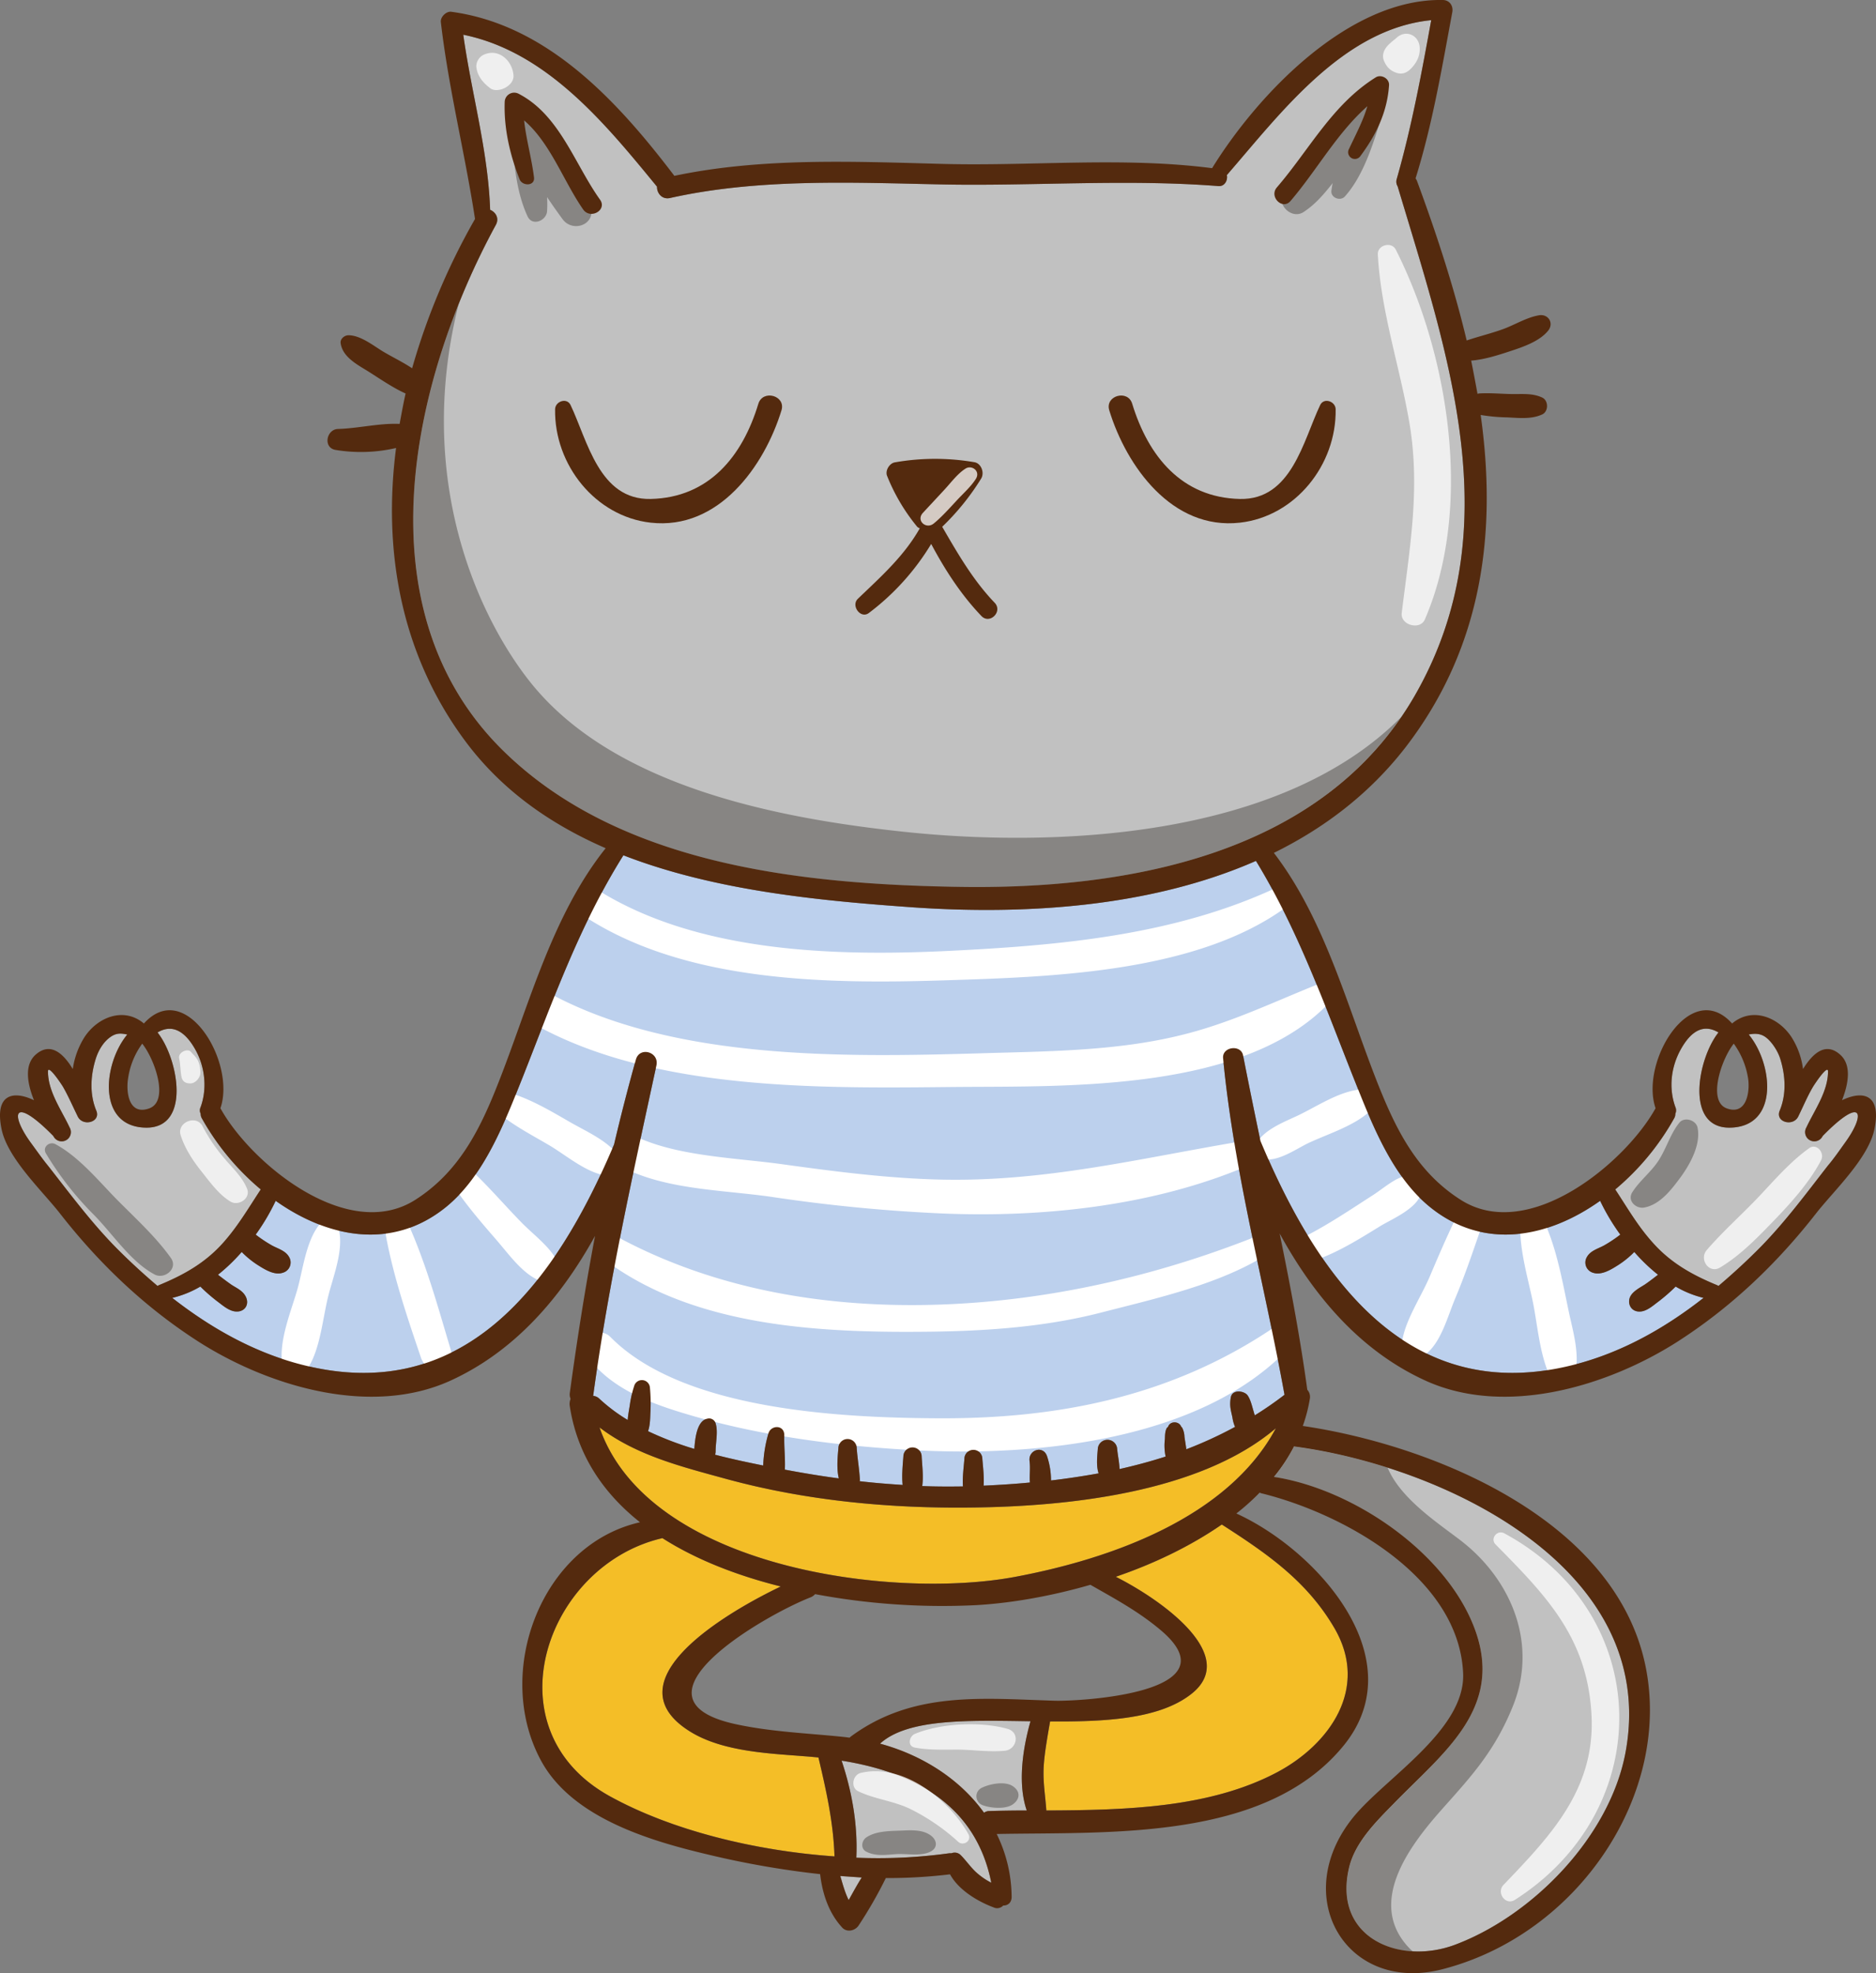 <svg xmlns="http://www.w3.org/2000/svg" width="1005.1" height="1057" viewBox="0 0 1005.1 1057">
  <rect x="0" y="0" width="1005.1" height="1057" fill="#808080" stroke="none"/>
  <title>licemoji9_130454438</title>
  <g id="Layer_2" data-name="Layer 2">
    <g id="licemoji9_130454438">
      <g>
        <path d="M847.4,730C756,755.9,706.5,685.7,675.3,611.2c-3.2-15.3-6.3-30.5-9.3-45.8-1.1-6-11.3-4.7-10.7,1.5,5.8,60.9,22,120.2,32.9,180.3a187.7,187.7,0,0,1-15.9,11,13.9,13.9,0,0,1-.6-1.9c-.9-2.9-1.6-6.4-3.3-8.8s-8.2-3.5-9,1.2.2,7.2.9,10.7a19.4,19.4,0,0,0,1.4,5,219,219,0,0,1-26.1,12c-.3-2.3-.7-4.6-1-6.7a11.7,11.7,0,0,0-1.2-4.8l-.6-.7c-1.2-3-6-3-7,.2l-.6.5c-1.1,1.9-1,4.2-1.1,6.2a28.6,28.6,0,0,0,.4,9.2c-8.1,2.6-16.3,4.8-24.7,6.7-.1-3.7-1-7.6-1.3-11.2a5.2,5.2,0,0,0-10.3,0c-.3,4.1-1,9.3.4,13.5-8.4,1.5-16.9,2.8-25.5,3.8a41,41,0,0,0-2.1-12.9c-2-6.2-10.2-3.5-9.4,2.5.5,3.8-.1,7.7.2,11.5-8.2.8-16.5,1.3-24.8,1.7.3-4.8-.3-9.7-.7-14.4a4.8,4.8,0,0,0-9.6,0c-.4,4.8-1.1,9.9-.8,14.8-7.2.1-14.5.1-21.8-.2.7-5.2,0-10.5-.3-15.8a4.9,4.9,0,0,0-9.8,0c-.4,5.1-.9,10.2-.4,15.2-7.7-.5-15.4-1.1-23-2,0-.3.1-.5.1-.8-.3-5.6-1.3-11.2-1.7-16.9a4.9,4.9,0,0,0-9.8,0c-.5,5.3-1,11,.2,16.2-9.7-1.3-19.4-2.9-28.9-4.7.3-6-.5-12.2-.3-18.2s-7.2-5.8-8.5-1.2a70.3,70.3,0,0,0-2.8,17.2c-8.4-1.7-17-3.5-25.8-5.8a5.8,5.8,0,0,0,.3-1.9c0-4.7,1.4-10.4,0-14.9A3.6,3.6,0,0,0,379,760c-5.7,1.1-6.6,10.9-7,16.2a176.3,176.3,0,0,1-24.8-9.5c1.2-3.3,1.1-7.2,1.3-10.6a90.9,90.9,0,0,0-.3-12.8,4.3,4.3,0,0,0-8.3-1.2,59.3,59.3,0,0,0-2.5,10.9c-.4,2.4-.9,5.1-1.1,7.7a91.4,91.4,0,0,1-15.2-11.4,5.2,5.2,0,0,0-3.3-1.5c8.1-59.7,21.2-118.4,33.9-177.1,1.5-7.2-9-10.2-11-3.1-4.2,15-8.1,30.2-11.7,45.5C297.8,686.8,248.3,755.7,157.7,730c-24.1-6.9-45.8-19.4-65.4-34.7a54.4,54.4,0,0,0,15.1-6.1l.2.3a94.9,94.9,0,0,0,9,7.8c3.1,2.3,6.7,5.6,10.8,5.3s6.1-4,4.4-7.7-5.5-5-8.3-7-4.5-3.3-6.7-5a97.3,97.3,0,0,0,12.7-12.2,48.7,48.7,0,0,0,8.6,7c3.8,2.4,9,5.7,13.5,4.1a5.7,5.7,0,0,0,3.4-8.2c-1.9-3.6-6-4.6-9.3-6.4a73.1,73.1,0,0,1-8.7-5.8,114.3,114.3,0,0,0,10.7-18.1c27.8,19.7,62.3,26.8,91.3,3.3,20.6-16.8,31.4-45.4,41-69.4,16.3-41.3,30.4-81.4,54-119,49.2,19.1,105.9,24.4,155.5,27.9,59.7,4.1,126.9-.1,183.4-24.9,22.4,36.7,36.3,75.9,52.2,116,9.6,24,20.3,52.6,41,69.4,29,23.5,63.5,16.4,91.2-3.3a115.1,115.1,0,0,0,10.8,18.1,73.1,73.1,0,0,1-8.7,5.8c-3.3,1.8-7.4,2.8-9.3,6.4a5.7,5.7,0,0,0,3.3,8.2c4.6,1.6,9.8-1.7,13.6-4.1a48.7,48.7,0,0,0,8.6-7,97.3,97.3,0,0,0,12.7,12.2c-2.2,1.7-4.4,3.4-6.7,5s-6.9,3.7-8.3,7,.3,7.3,4.4,7.7,7.7-3,10.8-5.3a94.9,94.9,0,0,0,9-7.8l.2-.3a55.1,55.1,0,0,0,15,6.1C893.2,710.6,871.5,723.1,847.4,730Z" fill="#bcd0ed"/>
        <path d="M690.1,722.6c-47,49.3-135.5,57.8-199.8,54.3-39.4-2.1-79.4-7.1-117.5-17.9-21.6-6.2-45.2-14-58.6-33-5.4-7.7,6.4-16.3,12.8-9.8,38.8,39.4,123.8,43.3,175.2,43.6,64.7.4,125.2-11.7,179.5-48.1C688.4,707.2,695.4,717,690.1,722.6Zm-13.9-61.5c-52.6,21.3-109.1,34.7-165.8,37.5-59,2.9-121.8-5.3-178-35.1-8.2-4.3-14.5,7-7.2,12.3,48.3,35.5,116,38.3,173.6,37.6,30.6-.4,61.6-2.6,91.4-10.3s64.6-15.3,90.2-32.1C685.2,667.8,682.1,658.7,676.2,661.1ZM729,583.6c-11.4,1.1-22.6,8.6-32.8,13.6-7.8,3.8-23,9.1-24,19.1a8.2,8.2,0,0,0-8.2-4.7c-54.5,9.2-104.8,21.7-160.8,20.3-28.3-.7-56.7-4.4-84.8-8.3-23.5-3.2-52.6-4.1-74.5-13.3-10.9-4.5-15.6,13.1-4.9,17.6,22.7,9.6,50.3,9.8,74.5,13.3a872.8,872.8,0,0,0,89.7,8.8c55.1,2.5,115.2-3.9,166.1-25.8a5.3,5.3,0,0,0,3.6-5.4,2.9,2.9,0,0,0,1.1,1.1c8.1,4.5,19.6-4,26.9-7.5,10.6-5,24.4-9.1,33-17.1C738,591.4,735.1,583.1,729,583.6Zm-21.7-56.8c-25.1,10-48.3,21.4-74.8,27.8-34.9,8.6-72.3,8.6-108.1,9.7-72.3,2.1-161.6,3.5-227.2-30.7-10.5-5.5-19.8,10.3-9.3,16,64.2,35.1,153.4,33.4,224.6,32.7,60.1-.5,155.3,2.6,200.4-45.9C716.4,532.5,713,524.6,707.3,526.8Zm-24.2-50.9c-54.5,25.2-115.3,30.6-174.6,33.5-61.5,3-134.9.9-188.4-32.7-8.6-5.5-16.3,8-7.9,13.6,55.1,36.5,132.6,36.9,196.3,34.8,56.7-1.8,133-4.4,180.5-39.1C695,481.5,690,472.7,683.1,475.9ZM332,620c-5.9-8.7-17.4-13.6-26.3-18.7s-20.4-12.1-31.6-15.5c-6-1.8-11.7,6.8-6.4,11,8.2,6.6,17.5,11.4,26.5,16.7s19.8,14.7,30.3,16.2C329.6,630.5,335.6,625.4,332,620Zm-33.2,56.1c-4.1-8.3-13.1-14.7-19.5-21.3-8.2-8.4-15.8-17.2-24.1-25.3-5.3-5.1-15,1.7-10.6,8.2,6.4,9.2,13.6,17.6,20.9,26S279.6,682,288.9,686C295.5,688.9,302.1,683,298.8,676.1Zm-57.3,47c-6.6-22.1-12.9-45-22.2-66.1-3.4-7.6-13.8-1.9-12.5,5.2,4.1,22.1,11.6,44.1,18.8,65.3C229,737.4,244.6,733.4,241.5,723.1Zm-60.9-67.3c-1.2-3-4.9-4.5-7.5-2-8.8,8.5-10.5,25-13.6,36.3s-10.2,27.6-8.3,40.6c1.1,6.9,10.8,6.8,14,1.8,6.4-10.2,7.7-26.2,10.6-37.9S185.3,667.2,180.6,655.8Zm580-22.1c-1.5-3.1-4.6-4.5-9.3-3.2s-11.1,6.8-15.8,9.8c-11.5,7.4-23.2,15.3-35.4,21.6-7,3.6-2,15.7,5.5,12.9,12.2-4.4,23.4-11.5,34.3-18.2C746.9,652.4,765.9,644.6,760.6,633.7Zm79.8,68.5c-3.1-14.8-5.9-30.6-11.7-44.6-2.9-7-14.6-6.9-14.2,2,.4,12.5,4,24.9,6.6,37.1s3.6,28.5,9.4,40.8c2.7,5.7,12.3,4.3,13.5-1.8C846.3,724.5,842.7,713.2,840.4,702.2ZM780,652.5c-5,10.3-9.5,20.8-14,31.4s-13,23.2-14.7,34.3c-1.1,7.7,6.4,12,12.5,7.3,8.2-6.3,11.7-19.9,15.6-29.3,5.3-12.5,9.6-25.3,14-38C796,650.3,783.6,645,780,652.5Z" fill="#fff"/>
        <path d="M326.6,962.2c-64.8-35.9-34.1-123.8,28.3-138.2,18.5,11.8,40.6,20.2,63.4,25.9-31.9,15.3-91,51.3-48.6,77.7,18,11.2,44,11.8,64.5,13.5l4.3.4c4.2,17.8,8,34.7,8.6,53C404.5,991.5,359.9,980.6,326.6,962.2ZM715,872.3c18.8,32.4-2.9,62.3-30.7,77.1-36.4,19.3-81.7,20.3-123.7,20.5-.5-7.2-1.7-14.3-1.5-21.7s2-17.3,3.5-26c29.4.2,58.2-1.2,75.4-14.5,26.9-20.7-16-50.8-40.2-63,20.2-6.9,39.9-16.3,56.8-28C678.7,832.2,700.2,846.9,715,872.3ZM543.6,844.8c-65.5,12.2-196.2-4.6-222.4-80.1,19.8,15.1,44.3,21.1,68.3,27.7,42.7,11.6,87.6,15.8,131.7,15.2,49.3-.6,121.3-7.5,162.4-42.5C657.8,813.3,594.5,835.3,543.6,844.8Z" fill="#f4be27"/>
        <path d="M265.7,120.4c1.9-3.6-.2-6.8-3.1-8-1.1-31.7-10-62.4-14.4-93.8,44.7,9.1,76,47.5,103.8,81.4-.1,3.4,2.6,7,6.9,6.1,47.3-10.6,97.5-8.3,145.6-7.3s99.1-3,148.4.9c3.3.2,5-3.2,4.4-5.9,28.9-33.3,62.3-78.3,109.5-83C761.6,39.5,756.3,68,748.3,96a4.7,4.7,0,0,0,.5,3.8h0c27.1,90.5,60.2,183.7,9.4,272.5-49.3,86-154.6,104.4-245.2,102.8-83.5-1.4-181.5-11.7-243.8-73.3C192.8,326.3,220.4,203.6,265.7,120.4ZM84.4,688.9c-7.9-6.7-15.5-13.7-22.7-21-13.1-13.4-24.3-28.5-35.9-43.3-3.2-3.9-6.1-8.1-9.2-12.3-11.4-15.6-9.7-25.7,11.8-3.9a2.1,2.1,0,0,1,.4.6,4.9,4.9,0,0,0,8.5-5c-4.4-9.4-11.5-19.1-11.6-29.9-.1-4.4,7.4,7,8.1,8.2,2.8,4.9,5.1,10.2,7.6,15.3h0a.3.3,0,0,0,.1.2c2.6,6.1,12.7,3.4,10.1-2.8-3.7-8.9-3.1-18.8-.3-27.8,1.4-4.4,3.9-8.7,7.5-11.4s6.2-2.2,9.4-1.6C55.1,570,51.9,603.9,78.4,604.1c24.1.1,17.1-37.1,6-51,8.1-4.8,14.8-.4,20.1,8.9s6.7,21.1,2.9,31.3a3.8,3.8,0,0,0,.1,3.3,4.8,4.8,0,0,0,.7,2.6,136.6,136.6,0,0,0,31.5,38c-6.4,9.7-12.1,19.5-19.9,28.3-9.7,11-21.3,17.5-34.7,23Zm370.3,329c-2-4-3.2-8.5-4.5-12.9l11.5.8C459.2,1009.7,457,1013.8,454.7,1017.9Zm69.2-14.1c-3.5-2.9-6-6.8-9.2-10a4.5,4.5,0,0,0-4.9-1h-1.1a278.3,278.3,0,0,1-49.9,2.4c.8-17.6-2.3-35.3-7.9-52,38.4,6.1,71.9,23.5,80.2,65.4A37.1,37.1,0,0,1,523.9,1003.8Zm26.2-33.9c-6.8,0-13.4.1-19.9.3a4.9,4.9,0,0,0-3,.9c-13-18.1-33.2-30.9-55.7-37,14.8-13.5,47.2-12.5,80.6-12C548,936.6,545.1,955.4,550.1,969.9Zm143.5-195c80,10.7,195.2,65.1,177.4,163.4-8.2,45.2-49.4,87.6-91.1,103.4-29.6,11.3-65.9-3.2-57.2-40.9,3.1-13.7,14.5-24.9,23.9-34.5,26.2-27,58.5-50.4,44.1-92s-65.1-76.5-108.2-83.1a91,91,0,0,0,10.8-16.4ZM988.4,612.3c-3,4.2-5.9,8.4-9.2,12.3-11.5,14.8-22.7,29.9-35.8,43.3-7.2,7.3-14.8,14.3-22.7,21l-.7-.4c-13.4-5.5-25-12-34.7-23-7.9-8.8-13.5-18.6-19.9-28.3a136.6,136.6,0,0,0,31.5-38,4.8,4.8,0,0,0,.7-2.6,4.1,4.1,0,0,0,.1-3.3c-3.8-10.2-2.5-21.7,2.9-31.3s12-13.7,20.1-8.9c-11.1,13.9-18.1,51.1,5.9,51,26.7-.2,23.4-34.1,10.3-49.9,3.2-.6,6.3-.7,9.3,1.6s6.2,7,7.6,11.4c2.8,9,3.4,18.9-.3,27.8-2.6,6.2,7.5,8.9,10.1,2.8a.3.3,0,0,0,.1-.2h0c2.5-5.1,4.7-10.4,7.6-15.3.7-1.2,8.2-12.6,8.1-8.2-.1,10.8-7.2,20.5-11.6,29.9a4.9,4.9,0,0,0,8.5,5,2.1,2.1,0,0,1,.4-.6C998.1,586.6,999.8,596.7,988.4,612.3Z" fill="#c1c1c1"/>
        <path d="M900.6,630.4c-4.9,6.6-11,14.9-19.7,16.5-4.5.8-9.3-3.8-6.3-8.3,4.1-6.4,10.4-11,14.4-17.5s6.1-13.9,10.7-19.6c2.7-3.4,9-1.5,9.8,2.6C911.3,613.1,905.7,623.3,900.6,630.4ZM91.6,674c-7.9-11.2-19-21.3-28.7-31.1s-20.4-23.1-33.3-30c-3.2-1.6-7,1.7-5,5a169.5,169.5,0,0,0,25,32.2c10.5,10.4,20.1,25.7,33.3,32.7C88.2,685.5,95.5,679.6,91.6,674Zm225-563.1c-4.5-17.2-18.1-32.5-29.1-46.2-4.2-5.3-13.6-.9-13.3,5.5.9,14.9,2.1,32.2,8.5,45.8,2.6,5.4,10,2.2,10.4-2.8a64.2,64.2,0,0,0,0-7.6c2.7,4,5.5,8,8.3,11.8C306.7,124.7,319.1,120.6,316.6,110.9ZM729.9,50.1c-7.6,7.8-13.9,16.8-20.3,25.6s-15.4,17.6-21.8,27.2c-4.4,6.5,4.2,14.9,10.6,10.7s11-9.7,15.6-15.5c-.3,1.4-.5,2.8-.7,4.2-.3,3.7,4.8,5.6,7.2,3,11.2-12.5,16.5-32.5,21.3-48.2C743.8,50.2,734.8,45.1,729.9,50.1ZM542.8,957c-4.2-3-12.4-1.4-16.7.7s-3.6,7.6,0,9.2,12.6,2.7,16.7-.4S546.4,959.5,542.8,957Zm-44.1,26.3c-4.6-3.4-11-2.8-16.5-2.6s-13,.2-18,3.6c-2.6,1.7-3.3,6.1,0,7.7,5,2.5,10.2,1.7,15.7,1.3s12.3,1.1,17.6-.9S502.2,985.9,498.7,983.3ZM484.3,445.6c-67.6-7.2-155.2-24.1-199.9-79.8-26.3-32.8-62.9-106.7-38.6-203.2-31.6,78.7-40.9,175.7,23.4,239.3,62.3,61.6,160.3,71.9,243.8,73.3,86.3,1.5,186-15.2,237.7-91.1C685.5,450,563.1,454,484.3,445.6Zm271.4,598.7c-24-24.1-1-54.8,16.1-74.2,15.6-17.6,29-31.5,39-56.7,13.4-34.2-2.1-67.9-27.9-87.9-12.3-9.5-32.5-22.5-39.5-39.3a299.1,299.1,0,0,0-49.8-11.3h-.3a91,91,0,0,1-10.8,16.4c43.1,6.6,93.9,41.8,108.2,83.1s-17.9,65-44.1,92c-9.4,9.6-20.8,20.8-23.9,34.5-6.5,28.2,12.2,43.4,34.4,44.6Z" fill="#878583"/>
        <g>
          <path d="M691.4,107.7c14.1-16.5,24.9-36.4,41.2-50.8-2.3,7.9-6.3,15.3-9.8,22.8a3.6,3.6,0,0,0,6.2,3.7c8.4-11.3,14.3-23.6,15.2-37.8.2-3.6-4.3-6-7.2-4.1-23.2,14.5-35.5,38.7-52.9,58.9C679.8,105.4,687.1,112.7,691.4,107.7Z" fill="#542a0e"/>
          <path d="M312.5,112.3c3.9,5.4,12.9.2,9-5.3C307.9,88,299.9,61.7,278,50.3a5.1,5.1,0,0,0-7.6,4.3c-.5,14.1,2.8,28.4,8,41.5,1.5,3.7,8.3,3.7,7.7-1.1-1.3-10.4-4.2-20.3-5.3-30.5C295,76.7,302,97.3,312.5,112.3Z" fill="#542a0e"/>
          <path d="M532.9,322.9c-11.6-12.1-19.8-26.4-28.1-40.7a131.6,131.6,0,0,0,20.8-25.7c2-3.1.2-8.3-3.6-8.9a124.4,124.4,0,0,0-42.6.1c-2.9.5-5.3,4.5-4.1,7.3A102.5,102.5,0,0,0,491,281.7a3.2,3.2,0,0,0,1.8,1.3c-8.4,14.9-20.8,25.9-33.2,37.8-3.8,3.7,1.5,10.9,5.9,7.6a131.1,131.1,0,0,0,33.4-37c7.4,13.9,16,27.2,26.9,38.6C530.3,334.7,537.4,327.6,532.9,322.9Z" fill="#542a0e"/>
          <path d="M406.3,216.3c-8.5,28.1-26.4,50.3-57.7,51-27.6.6-33.8-31.2-42.9-50.3-2-4.2-8.2-2-8.3,2.2-.5,29.9,21.7,57.5,51.2,60.8,36.4,4.1,60.9-30.2,70.1-60.2C421.1,211.9,408.7,208.5,406.3,216.3Z" fill="#542a0e"/>
          <path d="M664.3,280c29.6-3.3,51.8-30.9,51.3-60.8-.1-4.2-6.3-6.4-8.3-2.2-9.1,19.1-15.3,50.9-43,50.3-31.2-.7-49.1-22.9-57.7-51-2.3-7.8-14.7-4.4-12.3,3.5C603.5,249.8,628,284.1,664.3,280Z" fill="#542a0e"/>
          <path d="M986.9,589.4c3.6-9.2,5.1-19-1-24.4-7.7-6.9-14.6-.9-19.9,7.7a41.8,41.8,0,0,0-6.3-17.3c-7.1-10.6-21-16.1-31.7-7.1-22.2-24.6-49.5,20.7-41,45.4-16.1,29.1-68,72.4-104.5,49-22.9-14.6-34.1-36.6-43.9-61.1-16.5-41.4-28.5-88.7-56.1-124.7,27-13.3,51.2-31.6,70.5-56.5,41.7-54.1,49-116,40.3-178.1a97.4,97.4,0,0,0,14.2,1.3c6.4.3,13,1.1,18.8-1.6,3.4-1.6,3.4-7.4,0-9-5.3-2.5-10.8-1.8-16.5-1.9s-11.8-.7-17.6-.3l-.6.2c-1.1-6-2.2-11.9-3.4-17.8,7.1-.6,14-2.8,20.7-5s15.8-5.2,20.5-11c3.3-4,.2-9.1-4.8-8.3-6.6,1.1-12.8,5-19,7.3s-13.3,4-19.8,6.2c-6.9-29-16.4-57.8-26.6-85.4a4.7,4.7,0,0,0-.8-1.4c9.1-29.1,14.1-59.1,19.7-89.1.6-3.3-1.4-6.4-5-6.5-50.4-1-99.3,50.6-123.7,90.1-47.8-6.2-96.8-1-144.9-2.3s-96.6-3.4-143.2,6.4c-30.1-39.6-67.9-81-119.6-87.9-2.7-.3-5.9,2.9-5.5,5.6,4.1,35.4,12.9,70.1,18.3,105.4a359.7,359.7,0,0,0-33.7,80c-4.9-3.3-10.6-6-15.6-9s-12-8.7-18.5-8.7c-2.1,0-4.5,1.9-4.2,4.2,1,7.4,8.7,11.4,14.5,15s13.3,8.9,20.3,12c-1.2,5.4-2.2,10.9-3.2,16.3-10.8-.5-22.1,2.4-33,2.7-6.2.2-8.1,9.9-1.5,11.2a83.5,83.5,0,0,0,32.6-1c-7,54.2,2.1,109.1,36.1,155.7,19.8,27.2,46.3,45.7,76.2,58.7-29,36.3-41.2,84.8-58.1,127.2-9.7,24.5-21,46.5-43.8,61.1-36.5,23.4-88.5-19.9-104.5-49,8.5-24.7-18.8-70-41-45.4-10.7-9-24.6-3.5-31.7,7.1A43.4,43.4,0,0,0,39,572.7c-5.2-8.6-12.1-14.6-19.9-7.7-6.1,5.4-4.6,15.2-.9,24.4C7.4,584.2-3,585.8.8,604.7c3.1,15.7,21.7,33.1,31.2,45.2,21.2,27.2,45.9,50.7,74.9,69.2,37.4,23.7,91.7,39.9,134.3,20.6,34.7-15.8,59.4-44.7,77.6-77.6-5.3,28-9.7,56.1-13.5,84a6.1,6.1,0,0,0,.4,3.3,7.4,7.4,0,0,0-.5,3.4c3.9,26.5,18,47.1,37.7,62.7-52.8,11.9-78.5,80-53.3,127.2,16.4,31,58.4,43.4,89.7,50.8a479.9,479.9,0,0,0,60.1,10.5c1.2,10.4,4.6,20.8,11.8,28.6,2.5,2.8,7,1.8,8.9-1.2a233.4,233.4,0,0,0,14.5-25.3,277.7,277.7,0,0,0,34.4-2c4.6,8.5,15,14.6,23.3,17.7a4.4,4.4,0,0,0,5.2-1c2.3.1,4.5-1.4,4.5-4.6a77.5,77.5,0,0,0-8-33.7c59.7-1.2,143.3,4,185.4-46.8,38.8-46.6-13.5-105.1-57-124.9a122.9,122.9,0,0,0,12.5-11.2l.6.3c43.8,10.7,106.1,44.7,108.4,96.5,1.3,30.3-41.4,55.9-58.6,76.8-34.9,42.6-4.1,94.9,47.3,81.8,73.5-18.8,123.3-94.6,108.9-163C865.1,813.9,767.7,774.2,698,763.9a83.6,83.6,0,0,0,3.8-14.7,5.7,5.7,0,0,0-1.4-4.7c-3.8-27.9-9.1-55.8-14.8-83.7,18.3,33.4,43.1,62.9,78.3,78.9,42.6,19.3,96.9,3.1,134.3-20.6,29-18.5,53.7-42,74.9-69.2,9.5-12.1,28.1-29.5,31.2-45.2C1008.1,585.8,997.7,584.2,986.9,589.4Zm-58-30.3a43,43,0,0,1,7.7,18.8c1,7-.8,19.7-11.4,15.9S922.3,567.3,928.9,559.1ZM265.7,120.4c1.9-3.6-.2-6.8-3.1-8-1.1-31.7-10-62.4-14.4-93.8,44.7,9.1,76,47.5,103.8,81.4-.1,3.4,2.6,7,6.9,6.1,47.3-10.6,97.5-8.3,145.6-7.3s99.1-3,148.4.9c3.3.2,5-3.2,4.4-5.9,28.9-33.3,62.3-78.3,109.5-83C761.6,39.5,756.3,68,748.3,96a4.7,4.7,0,0,0,.5,3.8h0c27.1,90.5,60.2,183.7,9.4,272.5-49.3,86-154.6,104.4-245.2,102.8-83.5-1.4-181.5-11.7-243.8-73.3C192.8,326.3,220.4,203.6,265.7,120.4ZM68.6,577.9a41.6,41.6,0,0,1,7.6-18.8c6.6,8.2,14.7,30.8,3.7,34.7S67.5,584.9,68.6,577.9Zm15.8,111c-7.9-6.7-15.5-13.7-22.7-21-13.1-13.4-24.3-28.5-35.9-43.3-3.2-3.9-6.1-8.1-9.2-12.3-11.4-15.6-9.7-25.7,11.8-3.9a2.1,2.1,0,0,1,.4.6,4.9,4.9,0,0,0,8.5-5c-4.4-9.4-11.5-19.1-11.6-29.9-.1-4.4,7.4,7,8.1,8.2,2.8,4.9,5.1,10.2,7.6,15.3h0a.3.3,0,0,0,.1.2c2.6,6.1,12.7,3.4,10.1-2.8-3.7-8.9-3.1-18.8-.3-27.8,1.4-4.4,3.9-8.7,7.5-11.4s6.2-2.2,9.4-1.6C55.1,570,51.9,603.9,78.4,604.1c24.1.1,17.1-37.1,6-51,8.1-4.8,14.8-.4,20.1,8.9s6.7,21.1,2.9,31.3a3.8,3.8,0,0,0,.1,3.3,4.8,4.8,0,0,0,.7,2.6,136.6,136.6,0,0,0,31.5,38c-6.4,9.7-12.1,19.5-19.9,28.3-9.7,11-21.3,17.5-34.7,23ZM326.6,962.2c-64.8-35.9-34.1-123.8,28.3-138.2,18.5,11.8,40.6,20.2,63.4,25.9-31.9,15.3-91,51.3-48.6,77.7,18,11.2,44,11.8,64.5,13.5l4.3.4c4.2,17.8,8,34.7,8.6,53C404.5,991.5,359.9,980.6,326.6,962.2ZM434.3,855.7a6.1,6.1,0,0,0,2.4-1.7,369.5,369.5,0,0,0,86.2,5.9c18-1,39.5-4.6,61.3-10.9,13,7.4,25.6,14.2,37.2,23.9,41.2,34.2-43.2,38.6-56.4,38.2-39-1.2-76.1-5.3-109.3,19.3l-.5.5-2.3-.3c-19.7-2.1-39.1-2.7-58.6-6.9C332.2,910.3,408.8,865.7,434.3,855.7Zm20.4,162.2c-2-4-3.2-8.5-4.5-12.9l11.5.8C459.2,1009.7,457,1013.8,454.7,1017.9Zm69.2-14.1c-3.5-2.9-6-6.8-9.2-10a4.5,4.5,0,0,0-4.9-1h-1.1a278.3,278.3,0,0,1-49.9,2.4c.8-17.6-2.3-35.3-7.9-52,38.4,6.1,71.9,23.5,80.2,65.4A37.1,37.1,0,0,1,523.9,1003.8Zm26.2-33.9c-6.8,0-13.4.1-19.9.3a4.9,4.9,0,0,0-3,.9c-13-18.1-33.2-30.9-55.7-37,14.8-13.5,47.2-12.5,80.6-12C548,936.6,545.1,955.4,550.1,969.9ZM715,872.3c18.8,32.4-2.9,62.3-30.7,77.1-36.4,19.3-81.7,20.3-123.7,20.5-.5-7.2-1.7-14.3-1.5-21.7s2-17.3,3.5-26c29.4.2,58.2-1.2,75.4-14.5,26.9-20.7-16-50.8-40.2-63,20.2-6.9,39.9-16.3,56.8-28C678.7,832.2,700.2,846.9,715,872.3ZM543.6,844.8c-65.5,12.2-196.2-4.6-222.4-80.1,19.8,15.1,44.3,21.1,68.3,27.7,42.7,11.6,87.6,15.8,131.7,15.2,49.3-.6,121.3-7.5,162.4-42.5C657.8,813.3,594.5,835.3,543.6,844.8Zm150-69.9c80,10.7,195.2,65.1,177.4,163.4-8.2,45.2-49.4,87.6-91.1,103.4-29.6,11.3-65.9-3.2-57.2-40.9,3.1-13.7,14.5-24.9,23.9-34.5,26.2-27,58.5-50.4,44.1-92s-65.1-76.5-108.2-83.1a91,91,0,0,0,10.8-16.4ZM847.4,730C756,755.9,706.5,685.7,675.3,611.2c-3.2-15.3-6.3-30.5-9.3-45.8-1.1-6-11.3-4.7-10.7,1.5,5.8,60.9,22,120.2,32.9,180.3a187.7,187.7,0,0,1-15.9,11,13.9,13.9,0,0,1-.6-1.9c-.9-2.9-1.6-6.4-3.3-8.8s-8.2-3.5-9,1.2.2,7.2.9,10.7a19.4,19.4,0,0,0,1.4,5,219,219,0,0,1-26.1,12c-.3-2.3-.7-4.6-1-6.7a11.7,11.7,0,0,0-1.2-4.8l-.6-.7c-1.2-3-6-3-7,.2l-.6.5c-1.1,1.9-1,4.2-1.1,6.2a28.6,28.6,0,0,0,.4,9.2c-8.1,2.6-16.3,4.8-24.7,6.7-.1-3.7-1-7.6-1.3-11.2a5.2,5.2,0,0,0-10.3,0c-.3,4.1-1,9.3.4,13.5-8.4,1.5-16.9,2.8-25.5,3.8a41,41,0,0,0-2.1-12.9c-2-6.2-10.2-3.5-9.4,2.5.5,3.8-.1,7.7.2,11.5-8.2.8-16.5,1.3-24.8,1.7.3-4.8-.3-9.7-.7-14.4a4.8,4.8,0,0,0-9.6,0c-.4,4.8-1.1,9.9-.8,14.8-7.2.1-14.5.1-21.8-.2.7-5.2,0-10.5-.3-15.8a4.9,4.9,0,0,0-9.8,0c-.4,5.1-.9,10.2-.4,15.2-7.7-.5-15.4-1.1-23-2,0-.3.1-.5.1-.8-.3-5.6-1.3-11.2-1.7-16.9a4.9,4.9,0,0,0-9.8,0c-.5,5.3-1,11,.2,16.2-9.7-1.3-19.4-2.9-28.9-4.7.3-6-.5-12.2-.3-18.2s-7.2-5.8-8.5-1.2a70.3,70.3,0,0,0-2.8,17.2c-8.4-1.7-17-3.5-25.8-5.8a5.8,5.8,0,0,0,.3-1.9c0-4.7,1.4-10.4,0-14.9A3.6,3.6,0,0,0,379,760c-5.7,1.1-6.6,10.9-7,16.2a176.3,176.3,0,0,1-24.8-9.5c1.2-3.3,1.1-7.2,1.3-10.6a90.9,90.9,0,0,0-.3-12.8,4.3,4.3,0,0,0-8.3-1.2,59.3,59.3,0,0,0-2.5,10.9c-.4,2.4-.9,5.1-1.1,7.7a91.4,91.4,0,0,1-15.2-11.4,5.2,5.2,0,0,0-3.3-1.5c8.1-59.7,21.2-118.4,33.9-177.1,1.5-7.2-9-10.2-11-3.1-4.2,15-8.1,30.2-11.7,45.5C297.8,686.8,248.3,755.7,157.7,730c-24.1-6.9-45.8-19.4-65.4-34.7a54.4,54.4,0,0,0,15.1-6.1l.2.3a94.9,94.9,0,0,0,9,7.8c3.1,2.3,6.7,5.6,10.8,5.3s6.1-4,4.4-7.7-5.5-5-8.3-7-4.5-3.3-6.7-5a97.3,97.3,0,0,0,12.7-12.2,48.7,48.7,0,0,0,8.6,7c3.8,2.4,9,5.7,13.5,4.1a5.7,5.7,0,0,0,3.4-8.2c-1.9-3.6-6-4.6-9.3-6.4a73.1,73.1,0,0,1-8.7-5.8,114.3,114.3,0,0,0,10.7-18.1c27.8,19.7,62.3,26.8,91.3,3.3,20.6-16.8,31.4-45.4,41-69.4,16.3-41.3,30.4-81.4,54-119,49.2,19.1,105.9,24.4,155.5,27.9,59.7,4.1,126.9-.1,183.4-24.9,22.4,36.7,36.3,75.9,52.2,116,9.6,24,20.3,52.6,41,69.4,29,23.5,63.5,16.4,91.2-3.3a115.1,115.1,0,0,0,10.8,18.1,73.1,73.1,0,0,1-8.7,5.8c-3.3,1.8-7.4,2.8-9.3,6.4a5.7,5.7,0,0,0,3.3,8.2c4.6,1.6,9.8-1.7,13.6-4.1a48.7,48.7,0,0,0,8.6-7,97.3,97.3,0,0,0,12.7,12.2c-2.2,1.7-4.4,3.4-6.7,5s-6.9,3.7-8.3,7,.3,7.3,4.4,7.7,7.7-3,10.8-5.3a94.9,94.9,0,0,0,9-7.8l.2-.3a55.1,55.1,0,0,0,15,6.1C893.2,710.6,871.5,723.1,847.4,730Zm141-117.7c-3,4.2-5.9,8.4-9.2,12.3-11.5,14.8-22.7,29.9-35.8,43.3-7.2,7.3-14.8,14.3-22.7,21l-.7-.4c-13.4-5.5-25-12-34.7-23-7.9-8.8-13.5-18.6-19.9-28.3a136.6,136.6,0,0,0,31.5-38,4.8,4.8,0,0,0,.7-2.6,4.1,4.1,0,0,0,.1-3.3c-3.8-10.2-2.5-21.7,2.9-31.3s12-13.7,20.1-8.9c-11.1,13.9-18.1,51.1,5.9,51,26.7-.2,23.4-34.1,10.3-49.9,3.2-.6,6.3-.7,9.3,1.6s6.2,7,7.6,11.4c2.8,9,3.4,18.9-.3,27.8-2.6,6.2,7.5,8.9,10.1,2.8a.3.3,0,0,0,.1-.2h0c2.5-5.1,4.7-10.4,7.6-15.3.7-1.2,8.2-12.6,8.1-8.2-.1,10.8-7.2,20.5-11.6,29.9a4.9,4.9,0,0,0,8.5,5,2.1,2.1,0,0,1,.4-.6C998.1,586.6,999.8,596.7,988.4,612.3Z" fill="#542a0e"/>
        </g>
        <path d="M760.6,25.1c.4,4.5-1.4,8.2-4.4,11.4s-5.8,3.4-8.6,2.3-4.7-2.9-6.1-6.2.3-6.5,2.3-8.5,3.2-2.7,4.6-4C753.3,15.8,760,18.8,760.6,25.1ZM258.8,29.5a7,7,0,0,0-3.6,6.1c.4,5,3.6,8.8,7.5,11.7s13-1.2,12.4-7.1C274.4,32.2,266.8,25.5,258.8,29.5Zm489,104.2c-2.3-4.5-9.9-2.4-9.6,2.6,1.6,30.1,11.5,59.3,16.7,89,6.3,35.6.4,68-3.9,103.1-.8,6.5,9.9,9.4,12.4,3.4C789.2,272.1,776.5,190.5,747.8,133.7ZM517.2,251.1c-4.2,2.7-7.5,7.2-10.9,10.9s-7.9,8.5-11.8,12.7,1.7,9,5.7,5.8,8.4-8.1,12.3-12.3,7.6-7.4,10.3-11.6S520.6,248.8,517.2,251.1Zm452.1,364c-10.1,7.2-18.5,17-27,26s-19.2,18.5-27.9,28.6c-4.2,4.9,1.2,12.9,7.2,9.3,10.8-6.5,19.6-15.6,28.3-24.6s19.5-20.7,25.8-32.9C977.7,617.7,973.4,612.2,969.3,615.1Zm-863-46.3c-.9-2.3-2.5-3.5-4.1-5.4s-6.9.3-6.2,3.6.6,6.5,1.2,9.7,2.8,3.7,4.9,3.7,4.8-2.3,5.2-5.1A14.6,14.6,0,0,0,106.3,568.8Zm26.1,68.1c-2.5-6.3-7.6-10.9-11.9-16a91.2,91.2,0,0,1-12-17.6c-3.4-6.4-13.9-2-11.7,4.9s6.4,13.4,11.1,19.3,9.4,12.5,15.6,16.2C127.8,646.3,134.4,642,132.4,636.9ZM805.9,821.4c-3.8-2-7.7,2.9-4.6,6,27.6,27.9,49.4,50.4,51.4,91.8,1.9,39.5-22.1,64.4-47.2,90.6-3.9,4.1,1.1,11.2,6.1,8C887.9,969.1,886.3,864.8,805.9,821.4ZM518.8,982.5c-10.3-18.4-35.1-38.2-57.7-32.7-4.3,1.1-5.5,7.8-1.3,9.8,8.7,4.2,18.6,5.1,27.5,9.3a110.6,110.6,0,0,1,26.1,17.8C516.3,989.2,520.8,986,518.8,982.5Zm21.1-56.3c-14.3-4.1-35.9-3.1-49.8,2.7-3,1.3-4.1,6.5,0,7.3,7.5,1.4,15.2,1.1,22.8,1.1s17,1.4,25.4.6C544.8,937.3,546.7,928.2,539.9,926.2Z" fill="#fff" opacity="0.75"/>
      </g>
    </g>
  </g>
</svg>
